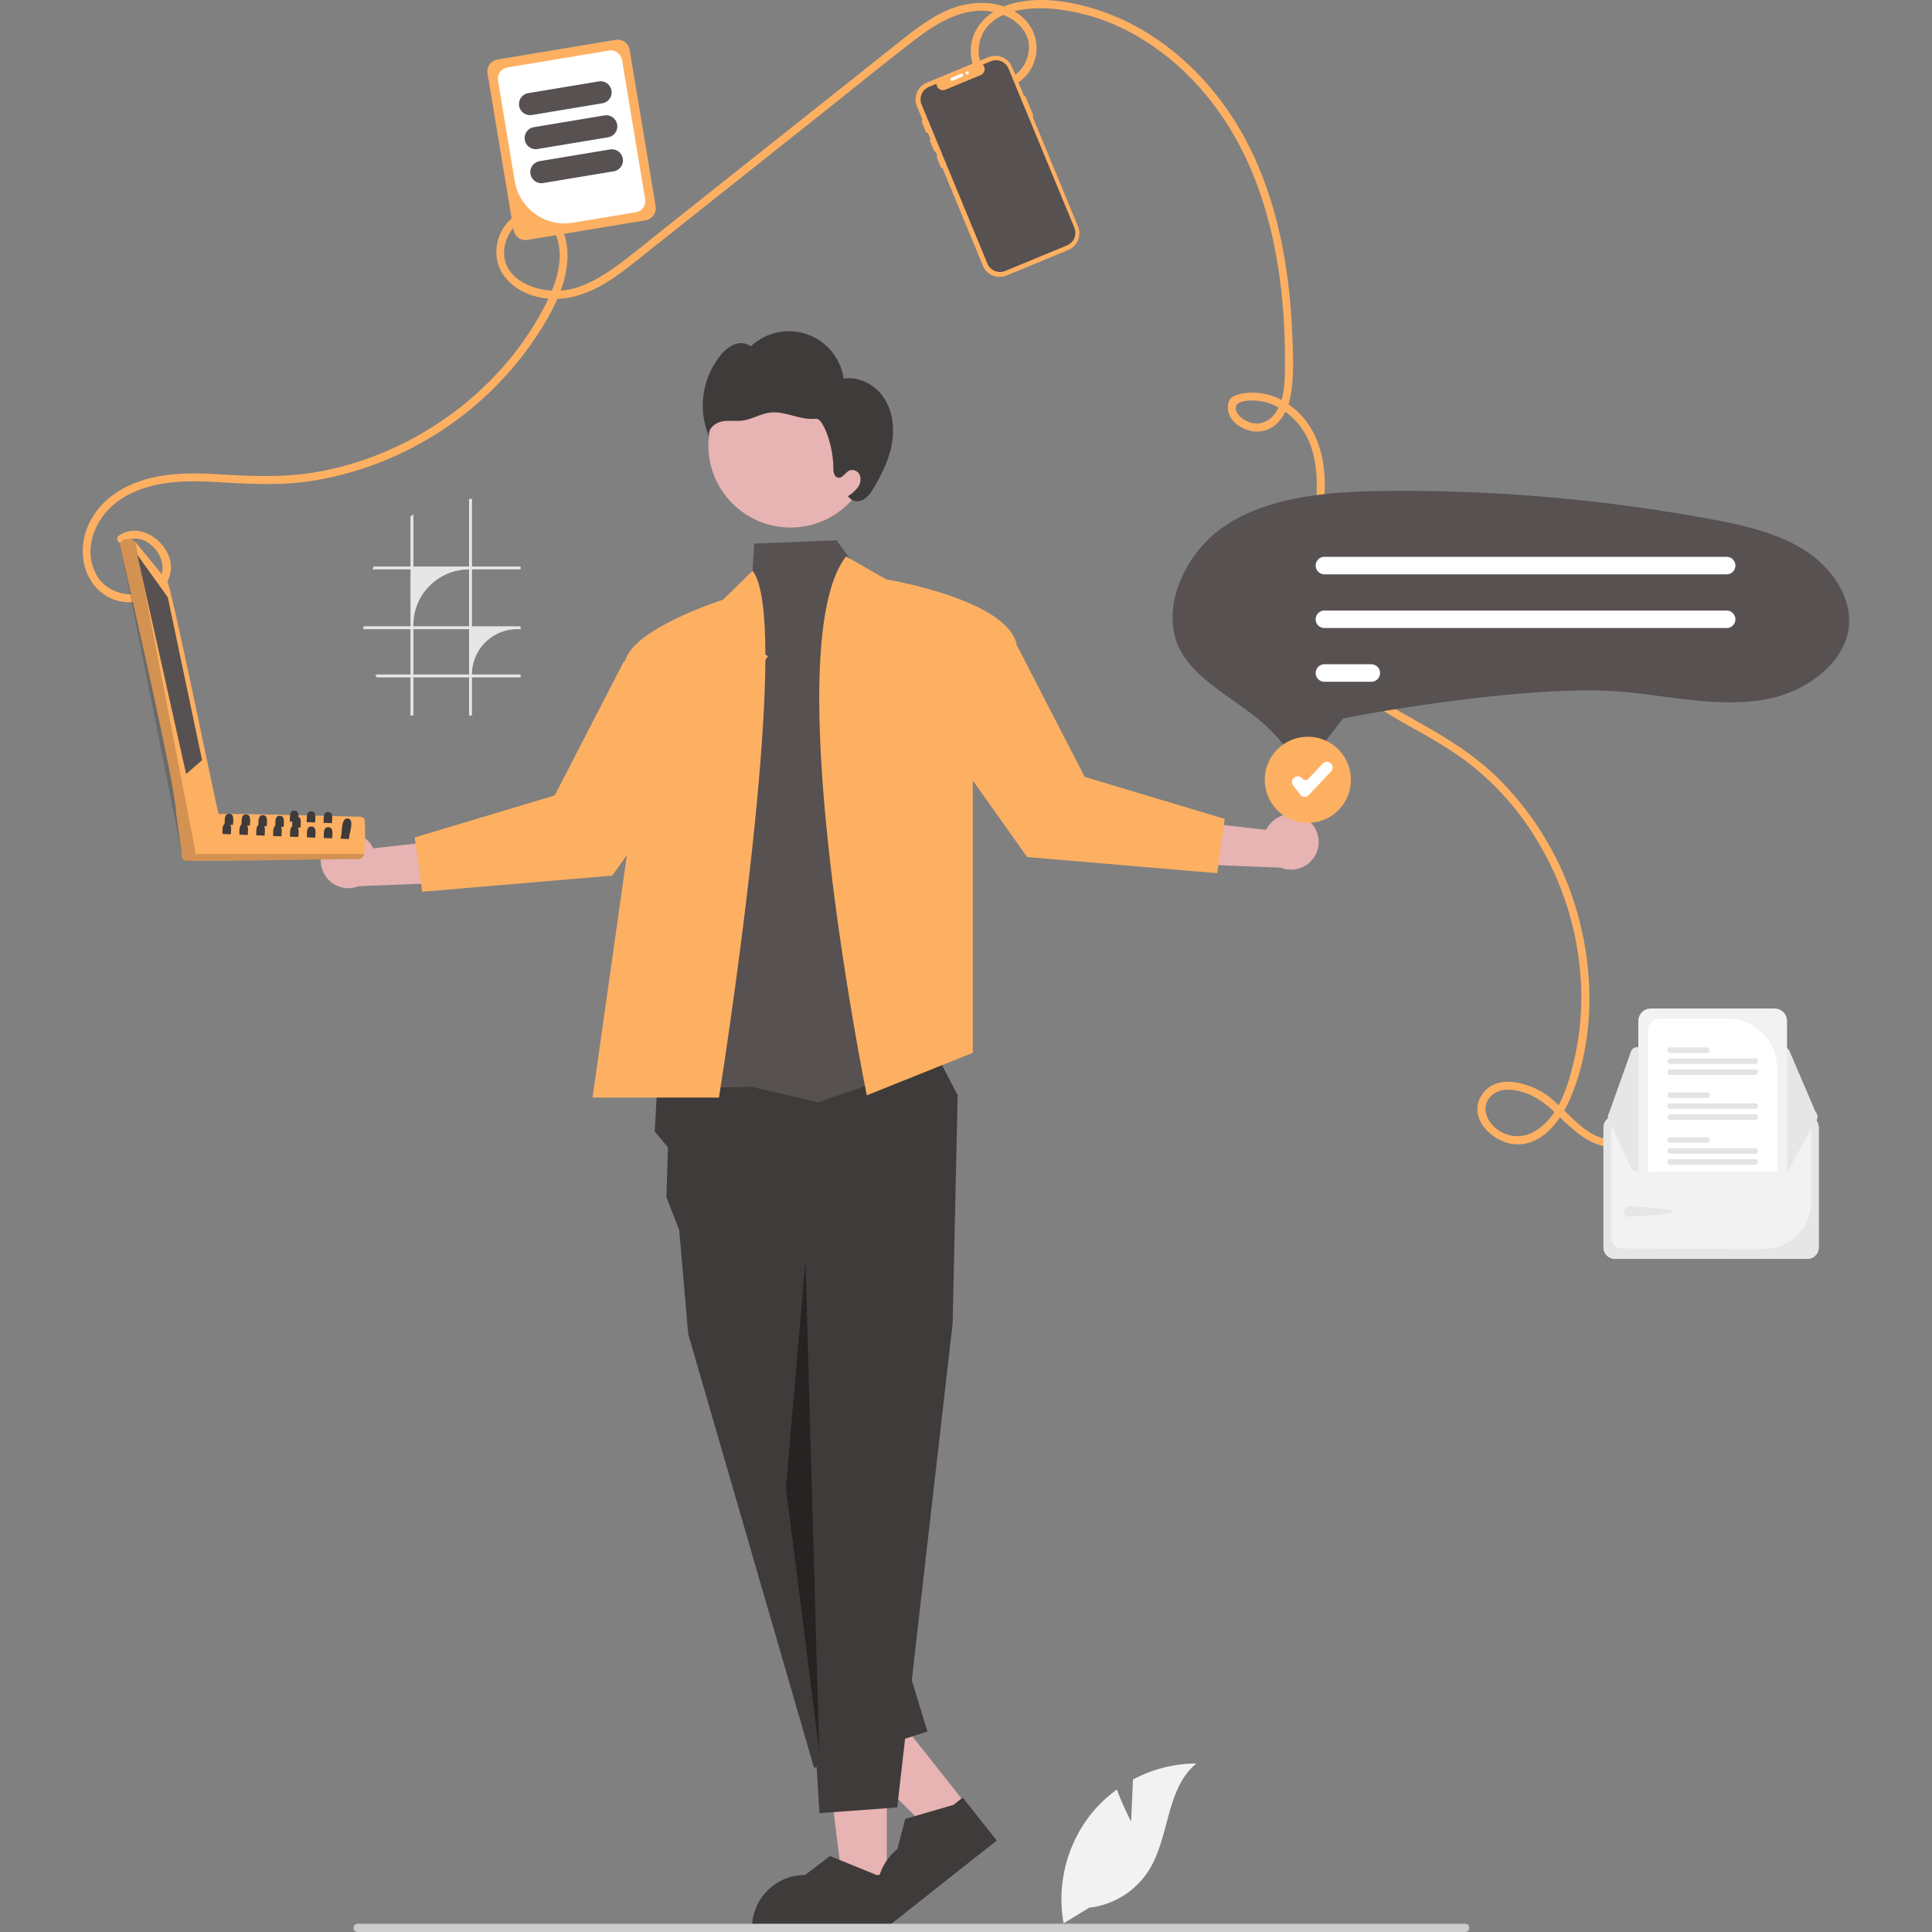 <svg xmlns="http://www.w3.org/2000/svg" xmlns:svgjs="http://svgjs.com/svgjs" xmlns:xlink="http://www.w3.org/1999/xlink" width="288" height="288"><rect width="100%" height="100%" fill="#808080" stroke="none"/><svg xmlns="http://www.w3.org/2000/svg" width="288" height="288" data-name="Layer 1" viewBox="0 0 666.741 729.254"><path fill="#feb062" d="M281.824,290.106c8.344-5.707,19.084,6.871,13.242,14.702-5.905,7.916-18.816,5.672-23.262-2.411-5.672-10.313-.024-22.581,9.118-28.568,10.384-6.801,23.111-7.184,35.101-6.547,12.111.644,23.929,1.498,35.994-.238a120.739,120.739,0,0,0,29.693-8.328,126.144,126.144,0,0,0,49.875-37.784c6.154-7.808,11.905-16.583,15.428-25.93,2.713-7.199,3.999-16.668.154-23.715a12.073,12.073,0,0,0-18.353-3.687c-6.408,5.25-8.138,14.997-3.239,21.789,5.257,7.289,15.177,9.787,23.718,8.46,11.87-1.844,21.482-10.224,30.569-17.439l67.3-53.431c11.097-8.811,22.081-17.792,33.322-26.419,9.141-7.016,20.295-13.819,32.2-10.071,4.799,1.511,9.636,5.088,10.835,10.228a13.161,13.161,0,0,1-4.719,12.75,8.095,8.095,0,0,1-11.841-1.485c-2.509-3.499-2.715-8.488-1.27-12.442,3.862-10.567,18.032-11.672,27.488-10.813A77.226,77.226,0,0,1,664.76,99.125c19.984,11.607,34.764,30.489,43.432,51.716,9.605,23.519,12.564,49.545,12.172,74.793-.08,5.15-.436,10.846-3.335,15.286-2.839,4.349-7.792,5.665-12.234,2.757-1.447-.947-3.307-2.792-2.929-4.738.474-2.443,5.343-2.462,7.293-2.368,5.338.256,10.384,2.946,14.207,6.574,9.086,8.621,9.793,21.811,8.608,33.54-1.301,12.876-5.012,25.682-3.538,38.716,2.414,21.354,19.936,33.22,37.146,43.037,8.814,5.028,17.82,9.834,25.746,16.23a106.04,106.04,0,0,1,20.987,22.842,115.376,115.376,0,0,1,19.702,57.191,105.533,105.533,0,0,1-2.399,30.505c-2.264,9.779-5.83,22.106-15.226,27.359a12.607,12.607,0,0,1-14.367-1.289c-3.807-3.055-5.667-8.478-1.735-12.295,3.258-3.163,8.473-2.496,12.404-1.21,4.734,1.548,8.417,4.437,11.945,7.85,6.726,6.505,14.599,14.491,24.831,12.414,1.891-.384,1.09-3.276-.798-2.893-12.352,2.508-19.8-11.848-28.909-17.375-6.595-4.002-17.86-6.977-23.013.827-5.562,8.422,3.381,17.508,11.691,18.593,10.805,1.41,18.295-9.154,21.923-17.875,8.414-20.224,8.675-43.938,3.529-64.997a115.929,115.929,0,0,0-32.07-56.169c-7.976-7.602-17.12-13.43-26.659-18.855-9.63-5.476-19.665-10.73-27.904-18.246a41.84,41.84,0,0,1-14.156-32.263c.088-14.012,4.593-27.609,4.312-41.648-.233-11.64-4.188-23.006-14.314-29.559a23.145,23.145,0,0,0-14.191-3.961c-2.048.168-4.926.513-6.613,1.796-1.359,1.033-1.616,3.45-1.342,5.013.651,3.712,4.162,6.29,7.572,7.323a10.842,10.842,0,0,0,11.708-3.455c3.279-3.787,4.418-8.838,4.882-13.701.629-6.589.281-13.356-.009-19.956-1.18-26.82-6.48-54.282-20.418-77.575-11.848-19.8-30.274-36.401-52.368-43.746-10.411-3.461-22.761-5.535-33.504-2.387-9.243,2.708-16.325,10.315-14.799,20.39,1.292,8.528,10.129,14.427,17.916,9.044a15.523,15.523,0,0,0,2.487-23.396c-7.528-7.883-19.803-7.827-29.196-3.82-5.657,2.413-10.665,6.028-15.495,9.783-6.157,4.787-12.228,9.688-18.336,14.538l-73.581,58.418c-5.808,4.611-11.522,9.39-17.523,13.748-5.6,4.067-11.779,7.834-18.673,9.14-9.708,1.839-25.076-2.983-23.898-15.297.457-4.782,3.625-10.063,8.466-11.435,4.746-1.344,9.226,1.709,10.99,6.031,3.889,9.528-.678,20.426-5.221,28.791-11.248,20.71-28.991,37.576-49.781,48.55a121.035,121.035,0,0,1-33.109,11.749c-12.973,2.549-25.702,2.05-38.818,1.254-12.714-.771-26.066-.692-37.398,5.933-9.292,5.433-15.491,15.285-14.002,26.264,1.293,9.534,8.94,16.821,18.802,16.016,8.277-.676,16.594-7.744,13.657-16.723-2.432-7.434-11.819-13.297-18.999-8.386-1.584,1.083-.085,3.684,1.514,2.59Z" class="color3f3d56 svgShape" transform="translate(-266.63 -85.373)"/><path fill="#f2f2f2" d="M917.588,506.702H844.902a4.288,4.288,0,0,0-4.283,4.283v45.254a4.288,4.288,0,0,0,4.283,4.283h72.685a4.288,4.288,0,0,0,4.283-4.283v-45.254A4.288,4.288,0,0,0,917.588,506.702Z" transform="translate(-266.63 -85.373)" style="isolation:isolate" class="colorf2f2f2 svgShape"/><path fill="#e6e6e6" d="M917.588,506.702H844.902a4.288,4.288,0,0,0-4.283,4.283v45.254a4.288,4.288,0,0,0,4.283,4.283h72.685a4.288,4.288,0,0,0,4.283-4.283v-45.254A4.288,4.288,0,0,0,917.588,506.702Zm1.406,32.506a17.608,17.608,0,0,1-17.311,17.539c-7.375.096,4.081.133-4.814.133-20.34,0-41.549-.194-49.463-.32a3.99,3.99,0,0,1-3.908-3.974V510.989a1.41,1.41,0,0,1,1.405-1.409h72.683a1.41,1.41,0,0,1,1.409,1.405Z" class="colore6e6e6 svgShape" transform="translate(-266.63 -85.373)"/><path fill="#e6e6e6" d="M908.64,480.644H853.262a2.38,2.38,0,0,0-2.237,1.578l-8.553,23.995a2.375,2.375,0,0,0,2.234,3.173l74.272.132h.003a2.375,2.375,0,0,0,2.183-3.311l-.13.055.13-.055-10.34-24.127A2.372,2.372,0,0,0,908.64,480.644Z" class="colore6e6e6 svgShape" transform="translate(-266.63 -85.373)"/><path fill="#e6e6e6" d="M921.356 506.732a2.382 2.382 0 01-.192.936L910.824 526.24a2.382 2.382 0 01-2.184 1.438H853.263a2.382 2.382 0 01-2.239-1.577l-8.551-18.44a2.374 2.374 0 011.44-3.034 2.337 2.337 0 01.793-.139l9.073-.017 3.703-.006 48.726-.085 3.705-.006 9.066-.017H918.98A2.376 2.376 0 01921.356 506.732zM850.351 540.647c1.098 0 16.178.922 16.178 2.02s-15.08 1.957-16.178 1.957a1.988 1.988 0 010-3.977z" class="colore6e6e6 svgShape" transform="translate(-266.63 -85.373)"/><path fill="#f2f2f2" d="M905.192,466.046H858.498a4.726,4.726,0,0,0-4.72,4.72v56.912h54.863a2.346,2.346,0,0,0,1.271-.37V470.766A4.726,4.726,0,0,0,905.192,466.046Z" class="colorf2f2f2 svgShape" transform="translate(-266.63 -85.373)"/><path fill="#fff" d="M887.369,469.873H861.78a4.303,4.303,0,0,0-4.299,4.297v53.508h48.726V488.71A18.859,18.859,0,0,0,887.369,469.873Z" class="colorfff svgShape" transform="translate(-266.63 -85.373)"/><path fill="#e4e4e4" d="M897.905 522.926H865.782a1.047 1.047 0 100 2.094h32.124a1.047 1.047 0 100-2.094zM897.905 518.785H865.782a1.048 1.048 0 000 2.096h32.124a1.048 1.048 0 100-2.096zM879.707 514.646h-13.925a1.047 1.047 0 100 2.094h13.925a1.047 1.047 0 100-2.094zM897.905 505.975H865.782a1.048 1.048 0 000 2.096h32.124a1.048 1.048 0 100-2.096zM897.905 501.836H865.782a1.047 1.047 0 100 2.094h32.124a1.047 1.047 0 100-2.094zM879.707 497.695h-13.925a1.048 1.048 0 000 2.096h13.925a1.048 1.048 0 100-2.096zM897.905 489.025H865.782a1.048 1.048 0 000 2.096h32.124a1.048 1.048 0 100-2.096zM897.905 484.886H865.782a1.048 1.048 0 000 2.096h32.124a1.048 1.048 0 100-2.096zM879.707 480.745h-13.925a1.048 1.048 0 000 2.096h13.925a1.048 1.048 0 100-2.096z" class="colore4e4e4 svgShape" transform="translate(-266.63 -85.373)"/><circle cx="267.124" cy="168.13" r="30.997" fill="#e7b3b3" class="colorffb6b6 svgShape"/><path fill="#3f3b3b" d="M569.137,235.754c-3.261-5.044-9.379-8.406-15.311-7.462a20.909,20.909,0,0,0-35.033-12.195,6.502,6.502,0,0,0-6.358-.636,13.406,13.406,0,0,0-5.166,4.146,30.088,30.088,0,0,0-4.21,30.609c-.725-2.635,1.916-5.115,4.585-5.706,2.668-.591,5.467-.032,8.174-.417,3.468-.493,6.586-2.506,10.06-2.958,2.919-.381,5.855.368,8.702,1.118,2.847.75,5.775,1.515,8.699,1.168,2.924-.347,6.69,10.733,6.639,18.537-.01,1.479.295,3.378,1.74,3.691,1.78.386,2.811-2.07,4.505-2.739a3.134,3.134,0,0,1,3.844,2.044,5.11,5.11,0,0,1-.976,4.576,15.099,15.099,0,0,1-3.661,3.176l.698.58c1.161,1.533,3.568,1.6,5.241.651a11.311,11.311,0,0,0,3.763-4.284c3.095-5.148,5.81-10.632,6.902-16.538S572.398,240.799,569.137,235.754Z" class="color2f2e41 svgShape" transform="translate(-266.63 -85.373)"/><polygon fill="#e7b3b3" points="303.485 710.95 286.745 710.948 278.781 646.376 303.489 646.377 303.485 710.95" class="colorffb6b6 svgShape"/><path fill="#3f3b3b" d="M570.705,813.786l-51.48-.002v-.651A20.039,20.039,0,0,1,539.262,793.096h.001l9.404-7.134,17.545,7.135,4.494 0Z" class="color2f2e41 svgShape" transform="translate(-266.63 -85.373)"/><polygon fill="#e7b3b3" points="333.673 681.391 320.54 691.771 274.246 646.056 293.63 630.733 333.673 681.391" class="colorffb6b6 svgShape"/><path fill="#3f3b3b" d="M611.596,780.098l-40.386,31.925-.404-.511a20.039,20.039,0,0,1,3.292-28.145l.001-.001,2.952-11.428,18.188-5.284,3.525-2.787Z" class="color2f2e41 svgShape" transform="translate(-266.63 -85.373)"/><polygon fill="#3f3b3b" points="216.918 408.274 215.896 427.117 220.867 433.122 220.297 451.969 225.12 464.305 228.512 503.551 276.018 667.307 318.827 653.576 272.08 500.926 328.324 499.521 330.227 413.447 320.26 394.179 216.918 408.274" class="color2f2e41 svgShape"/><polygon fill="#3f3b3b" points="322.915 486.545 328.324 499.521 307.409 682.241 278.064 684.384 265.392 480.109 322.915 486.545" class="color2f2e41 svgShape"/><polygon fill="#575151" points="294.155 217.278 284.519 203.94 253.405 205.187 252.808 215.457 232.139 410.681 252.437 410.226 277.634 416.109 326.097 399.147 294.155 217.278" class="colorb86c1a svgShape"/><path fill="#feb062" d="M506.75 499.664H459.033l12.449-87.873 5.048-35.618s-3.573-25.456-5.303-38.757a7.529 7.529 0 01.709-4.14 13.656 13.656 0 012.193-3.308c5.804-6.693 18.858-12.497 27.044-15.673 4.216-1.626 7.146-2.562 7.146-2.562L519.436 300.834C535.392 320.77 506.75 499.664 506.75 499.664zM554.741 295.393l15.138 8.675s44.832 7.364 49.192 24.201l-16.503 49.815v104.693L562.562 498.82S528.052 329.682 554.741 295.393z" class="color3f3d56 svgShape" transform="translate(-266.63 -85.373)"/><polyline points="272.788 475.879 265.392 561.548 277.985 661.252" class="color000 svgShape" opacity=".4"/><path fill="#e7b3b3" d="M360.849,401.658a10.387,10.387,0,0,1,15.43,3.948l36.677-4.148L404.263,418.557l-33.497,1.318a10.443,10.443,0,0,1-9.917-18.216Z" class="colorffb6b6 svgShape" transform="translate(-266.63 -85.373)"/><polygon fill="#feb062" points="248.158 241.42 258.654 247.69 199.871 330.501 128.122 336.597 125.265 316.112 178.129 300.252 204.259 249.604 248.158 241.42" class="color3f3d56 svgShape"/><path fill="#e7b3b3" d="M728.725,394.658a10.387,10.387,0,0,0-15.43,3.948L676.618,394.459l8.693,17.098,33.497,1.318a10.443,10.443,0,0,0,9.917-18.216Z" class="colorffb6b6 svgShape" transform="translate(-266.63 -85.373)"/><polygon fill="#feb062" points="308.156 234.42 297.661 240.69 356.444 323.501 428.193 329.597 431.049 309.112 378.186 293.252 352.056 242.604 308.156 234.42" class="color3f3d56 svgShape"/><path fill="#e6e6e6" d="M431.871,300.307v-1.094H413.524V273.681H412.432v25.531H391.405V279.496q-.551.434-1.089.892v18.824H376.428c-.154.362-.303.727-.443,1.094h14.332v21.454H372.522c.017.368.042.73.073,1.094h17.721v17.115H377.04c.163.368.334.73.514,1.089h12.763v14.388h1.089V341.059h21.027v14.388h1.092V341.059H431.871v-1.089H413.524a17.112,17.112,0,0,1,17.115-17.115h1.232v-1.094H413.524V300.307Zm-19.439,39.663H391.405v-17.115h21.027Zm0-18.21H391.405v-.429a21.026,21.026,0,0,1,21.027-21.024Z" class="colore6e6e6 svgShape" transform="translate(-266.63 -85.373)"/><path fill="#feb062" d="M591.276,148.829a.585.585,0,0,1-.763-.316l-1.519-3.671a.584.584,0,0,1,1.08-.447l1.519,3.671A.585.585,0,0,1,591.276,148.829Z" class="color3f3d56 svgShape" transform="translate(-266.63 -85.373)"/><path fill="#feb062" d="M621.92,121.632h0L617.386,110.674a6.864,6.864,0,0,0-8.967-3.718l0,0-23.216,9.608a6.864,6.864,0,0,0-3.718,8.967v0l24.878,60.117a6.864,6.864,0,0,0,8.967,3.718l0,0,23.216-9.608a6.864,6.864,0,0,0,3.718-8.967l0,0-17.115-41.359h0a.433.433,0,0,0,.234-.566l-2.897-7A.433.433,0,0,0,621.92,121.632Z" class="color3f3d56 svgShape" transform="translate(-266.63 -85.373)"/><path fill="#575151" d="M616.053,111.275l24.842,60.031a5.123,5.123,0,0,1-2.724,6.673.278.278,0,0,1-.05.025l-23.329,9.654a5.129,5.129,0,0,1-6.699-2.777l-24.842-60.031a5.125,5.125,0,0,1,2.779-6.695l2.829-1.171a2.436,2.436,0,0,0,3.37,2.239l13.301-5.504a2.37,2.37,0,0,0,.775-.52,2.429,2.429,0,0,0,.021-3.442l3.034-1.255A5.125,5.125,0,0,1,616.053,111.275Z" class="colorb86c1a svgShape" transform="translate(-266.63 -85.373)"/><path fill="#feb062" d="M588.685 142.566a.585.585 0 01-.763-.316l-1.519-3.671a.584.584 0 111.08-.447l1.519 3.671A.585.585 0 01588.685 142.566zM585.628 135.484a.585.585 0 01-.763-.316l-1.519-3.671a.584.584 0 111.08-.447l1.519 3.671A.585.585 0 01585.628 135.484z" class="color3f3d56 svgShape" transform="translate(-266.63 -85.373)"/><path fill="#fff" d="M594.18,115.505a.585.585,0,0,1,.316-.763l3.671-1.519a.584.584,0,0,1,.447,1.08l-3.671,1.519A.585.585,0,0,1,594.18,115.505Z" class="colorfff svgShape" transform="translate(-266.63 -85.373)"/><circle cx="333.813" cy="27.54" r=".584" fill="#fff" class="colorfff svgShape"/><path fill="#575151" d="M727.162,372.752c-.074,0-.147-.001-.222-.004a5.391,5.391,0,0,1-4.335-2.465,60.897,60.897,0,0,0-12.82-13.887c-3.009-2.405-6.153-4.641-9.193-6.803-7.843-5.577-15.23-10.83-19.33-18.087-8.94-15.826,1.588-37.869,16.628-47.755,16.87-11.087,39.059-12.826,60.525-13.054q3.346-.035,6.697-.035h0a638.494,638.494,0,0,1,115.311,10.544c12.649,2.334,25.888,5.192,36.528,12.13,10.576,6.897,17.005,17.757,16.378,27.669-.916,14.47-16.255,25.282-30.223,28.109-13.313,2.692-27.144.873-41.786-1.054-3.233-.425-6.575-.865-9.88-1.247-35.92-4.152-103.398,8.645-106.253,9.192l-2.832.542L731.365,370.688A5.274,5.274,0,0,1,727.162,372.752Z" class="colorb86c1a svgShape" transform="translate(-266.63 -85.373)"/><path fill="#fff" d="M887.117 302.162H735.296a3.303 3.303 0 010-6.607H887.117a3.303 3.303 0 010 6.607zM887.117 322.438H735.296a3.303 3.303 0 01-.007-6.607h151.828a3.303 3.303 0 010 6.607zM752.988 342.714H735.296a3.303 3.303 0 010-6.607h17.693a3.303 3.303 0 010 6.607z" class="colorfff svgShape" transform="translate(-266.63 -85.373)"/><circle cx="462.407" cy="294.352" r="16.057" fill="#fff" class="colorfff svgShape"/><path fill="#feb062" d="M729.037,395.978a16.253,16.253,0,1,1,16.253-16.253A16.271,16.271,0,0,1,729.037,395.978Z" class="color3f3d56 svgShape" transform="translate(-266.63 -85.373)"/><path fill="#fff" d="M727.834,386.142c-.034,0-.068-.001-.103-.003a2.1,2.1,0,0,1-1.557-.809l-2.683-3.45a2.101,2.101,0,0,1,.368-2.948l.097-.075a2.1,2.1,0,0,1,2.949.368,1.532,1.532,0,0,0,2.32.113l5.448-5.752a2.104,2.104,0,0,1,2.97-.081l.089.085a2.1,2.1,0,0,1,.08,2.97l-8.455,8.925A2.098,2.098,0,0,1,727.834,386.142Z" class="colorfff svgShape" transform="translate(-266.63 -85.373)"/><path fill="#feb062" d="M429.222,172.166l-9.824-59.076a4.577,4.577,0,0,1,3.76-5.26l44.615-7.419a4.577,4.577,0,0,1,5.26,3.76l9.823,59.076a4.577,4.577,0,0,1-3.76,5.26l-44.615,7.419A4.577,4.577,0,0,1,429.222,172.166Z" class="color3f3d56 svgShape" transform="translate(-266.63 -85.373)"/><path fill="#fff" d="M429.677,153.754l-6.315-37.979a4.286,4.286,0,0,1,3.521-4.926l38.343-6.376a4.287,4.287,0,0,1,4.926,3.521l8.742,52.569a4.287,4.287,0,0,1-3.522,4.926l-23.753,3.95A19.094,19.094,0,0,1,429.677,153.754Z" class="colorfff svgShape" transform="translate(-266.63 -85.373)"/><path fill="#575151" d="M431.332 125.339a4.189 4.189 0 013.441-4.814l26.598-4.423a4.184 4.184 0 111.373 8.255L436.146 128.78A4.189 4.189 0 01431.332 125.339zM433.467 138.18a4.189 4.189 0 013.441-4.814l26.598-4.423a4.184 4.184 0 011.373 8.255l-26.598 4.423A4.189 4.189 0 01433.467 138.18zM435.602 151.02a4.189 4.189 0 013.441-4.814l26.598-4.423a4.184 4.184 0 011.373 8.255l-26.598 4.423A4.189 4.189 0 01435.602 151.02z" class="colorb86c1a svgShape" transform="translate(-266.63 -85.373)"/><path fill="#f2f2f2" d="M662.326,772.971l.707-15.9a51.353,51.353,0,0,1,23.953-6.063c-11.504,9.405-10.066,27.536-17.866,40.184a30.889,30.889,0,0,1-22.651,14.274l-9.627,5.894a51.76,51.76,0,0,1,10.91-41.943,49.997,49.997,0,0,1,9.189-8.538C659.246,766.959,662.326,772.971,662.326,772.971Z" class="colorf2f2f2 svgShape" transform="translate(-266.63 -85.373)"/><path fill="#ccc" d="M789.969,813.074a1.549,1.549,0,0,1-1.553,1.553H370.366a1.553,1.553,0,1,1,0-3.106H788.416A1.549,1.549,0,0,1,789.969,813.074Z" class="colorccc svgShape" transform="translate(-266.63 -85.373)"/><path fill="#feb062" d="M371.373,393.657c-7.414-.148-47.24-1.291-53.771-1.01-.369-1.293-12.75,14.573-13.051,14.671a1.808,1.808,0,0,0,.605,2.908c.728.442,64.932-.746,65.71-.591a1.786,1.786,0,0,0,1.594-1.038l.429-.961c.045-1.644.583-10.048.1-11.485A1.778,1.778,0,0,0,371.373,393.657Z" class="color3f3d56 svgShape" transform="translate(-266.63 -85.373)"/><path d="M372.889,407.634c-.377.905-.859,2.043-2.023,2.001l-65.032.73a1.794,1.794,0,0,1-1.565-2.633Z" opacity=".17" transform="translate(-266.63 -85.373)" style="isolation:isolate" class="color000 svgShape"/><path fill="#feb062" d="M317.906,392.453c-.7-1.211-18.086-87.238-19.537-87.958l-11.87-14.521-1.061-.798c-1.475-.81-5.014-.262-4.696,1.991h0c2.789,13.37,20.726,89.518,21.119,101.39L304.02,407.682a1.863,1.863,0,0,0,2.3,1.53,3.583,3.583,0,0,0,2.877-2.079C309.359,406.599,318.719,392.762,317.906,392.453Z" class="color3f3d56 svgShape" transform="translate(-266.63 -85.373)"/><path d="M286.496,289.974l22.703,117.161c-.759,1.922-4.312,3.268-5.139.747-.014-.003-23.291-116.644-23.315-116.713C280.497,288.362,285.135,288.273,286.496,289.974Z" opacity=".17" transform="translate(-266.63 -85.373)" style="isolation:isolate" class="color000 svgShape"/><polygon fill="#575151" points="20.55 209.392 32.081 225.464 45.023 286.929 39.006 292.177 20.55 209.392" class="colorb86c1a svgShape"/><path fill="#3f3b3b" d="M363.93 401.945l3.19.13a12.539 12.539 0 01.46-2.76c.48-2.28.91-4.99-1.08-4.98-1.35-.13-1.81 1.58-2.05 3.44A26.32 26.32 0 01363.93 401.945zM345.63 397.655l2.15.08 1.04.04c-.02-1.14.51-3.49-.78-4.07a1.6 1.6 0 00-.65-.13c-1.21-.07-1.57.85-1.68 1.91-.07.64-.04 1.32-.06 1.85C345.65 397.445 345.64 397.555 345.63 397.655zM339.26 397.395l2.16.09 1.03.04c-.02-1.31.67-4.17-1.43-4.21-1.94-.11-1.69 2.36-1.74 3.76C339.28 397.185 339.27 397.295 339.26 397.395zM332.89 397.145l2.15.08 1.04.04c-.02-1.3.67-4.16-1.43-4.2-1.94-.12-1.69 2.35-1.74 3.76C332.91 396.935 332.9 397.045 332.89 397.145zM326.52 396.885l2.16.09 1.03.04c-.02-1.31.67-4.16-1.43-4.21-1.94-.11-1.69 2.36-1.74 3.76C326.54 396.675 326.53 396.785 326.52 396.885zM320.15 396.635l2.15.08 1.04.04c-.02-1.2.56-3.71-.98-4.14h-.01a1.464 1.464 0 00-.44-.06 1.506 1.506 0 00-.54.05h-.01c-1.34.35-1.15 2.45-1.19 3.71C320.17 396.425 320.16 396.535 320.15 396.635zM357.5 395.955l3.19.13c0-.12 0-.25.01-.4a13.331 13.331 0 00.04-2.29c-.11-.84-.47-1.5-1.48-1.52-1.03-.06-1.44.6-1.6 1.45a3.115 3.115 0 00-.08.44v.01C357.5 394.555 357.55 395.395 357.5 395.955zM351.13 395.695l3.19.13a23.281 23.281 0 00.06-2.58c-.09-.88-.44-1.6-1.49-1.62-1.06-.07-1.47.65-1.63 1.54C351.11 394.025 351.19 395.055 351.13 395.695z" class="color2f2e41 svgShape" transform="translate(-266.63 -85.373)"/><path fill="#3f3b3b" d="M344.76 395.445l.95.04 2.24.09c-.01-.48.08-1.18.09-1.87a4.233 4.233 0 00-.02-.62c-.08-.93-.41-1.7-1.5-1.72-1.11-.06-1.5.71-1.64 1.65C344.74 393.854 344.82 394.825 344.76 395.445zM357.56 401.695l3.19.12c-.01-1.3.67-4.16-1.43-4.2C357.22 397.485 357.68 400.385 357.56 401.695zM351.19 401.435l3.19.13c-.01-1.31.67-4.17-1.43-4.21C350.85 397.235 351.31 400.135 351.19 401.435zM344.82 401.185l3.19.12c-.01-.93.34-2.65-.23-3.57a1.32 1.32 0 00-1.2-.63 1.406 1.406 0 00-.93.23C344.63 398.005 344.92 400.125 344.82 401.185zM338.45 400.925l3.19.13c-.01-.93.33-2.64-.22-3.57a1.323 1.323 0 00-1.21-.64 1.389 1.389 0 00-.93.23C338.26 397.765 338.55 399.875 338.45 400.925zM332.08 400.675l3.19.12c-.01-.93.34-2.65-.23-3.57a1.319 1.319 0 00-1.2-.63 1.405 1.405 0 00-.93.23C331.89 397.495 332.18 399.615 332.08 400.675zM325.71 400.415l3.19.13c-.01-.93.33-2.64-.22-3.57a1.312 1.312 0 00-1.21-.64 1.389 1.389 0 00-.93.23C325.52 397.255 325.81 399.365 325.71 400.415zM319.34 400.165l3.19.12c-.01-.93.33-2.64-.23-3.57a1.308 1.308 0 00-1.2-.63 1.405 1.405 0 00-.93.23C319.15 396.995 319.44 399.104 319.34 400.165z" class="color2f2e41 svgShape" transform="translate(-266.63 -85.373)"/></svg></svg>